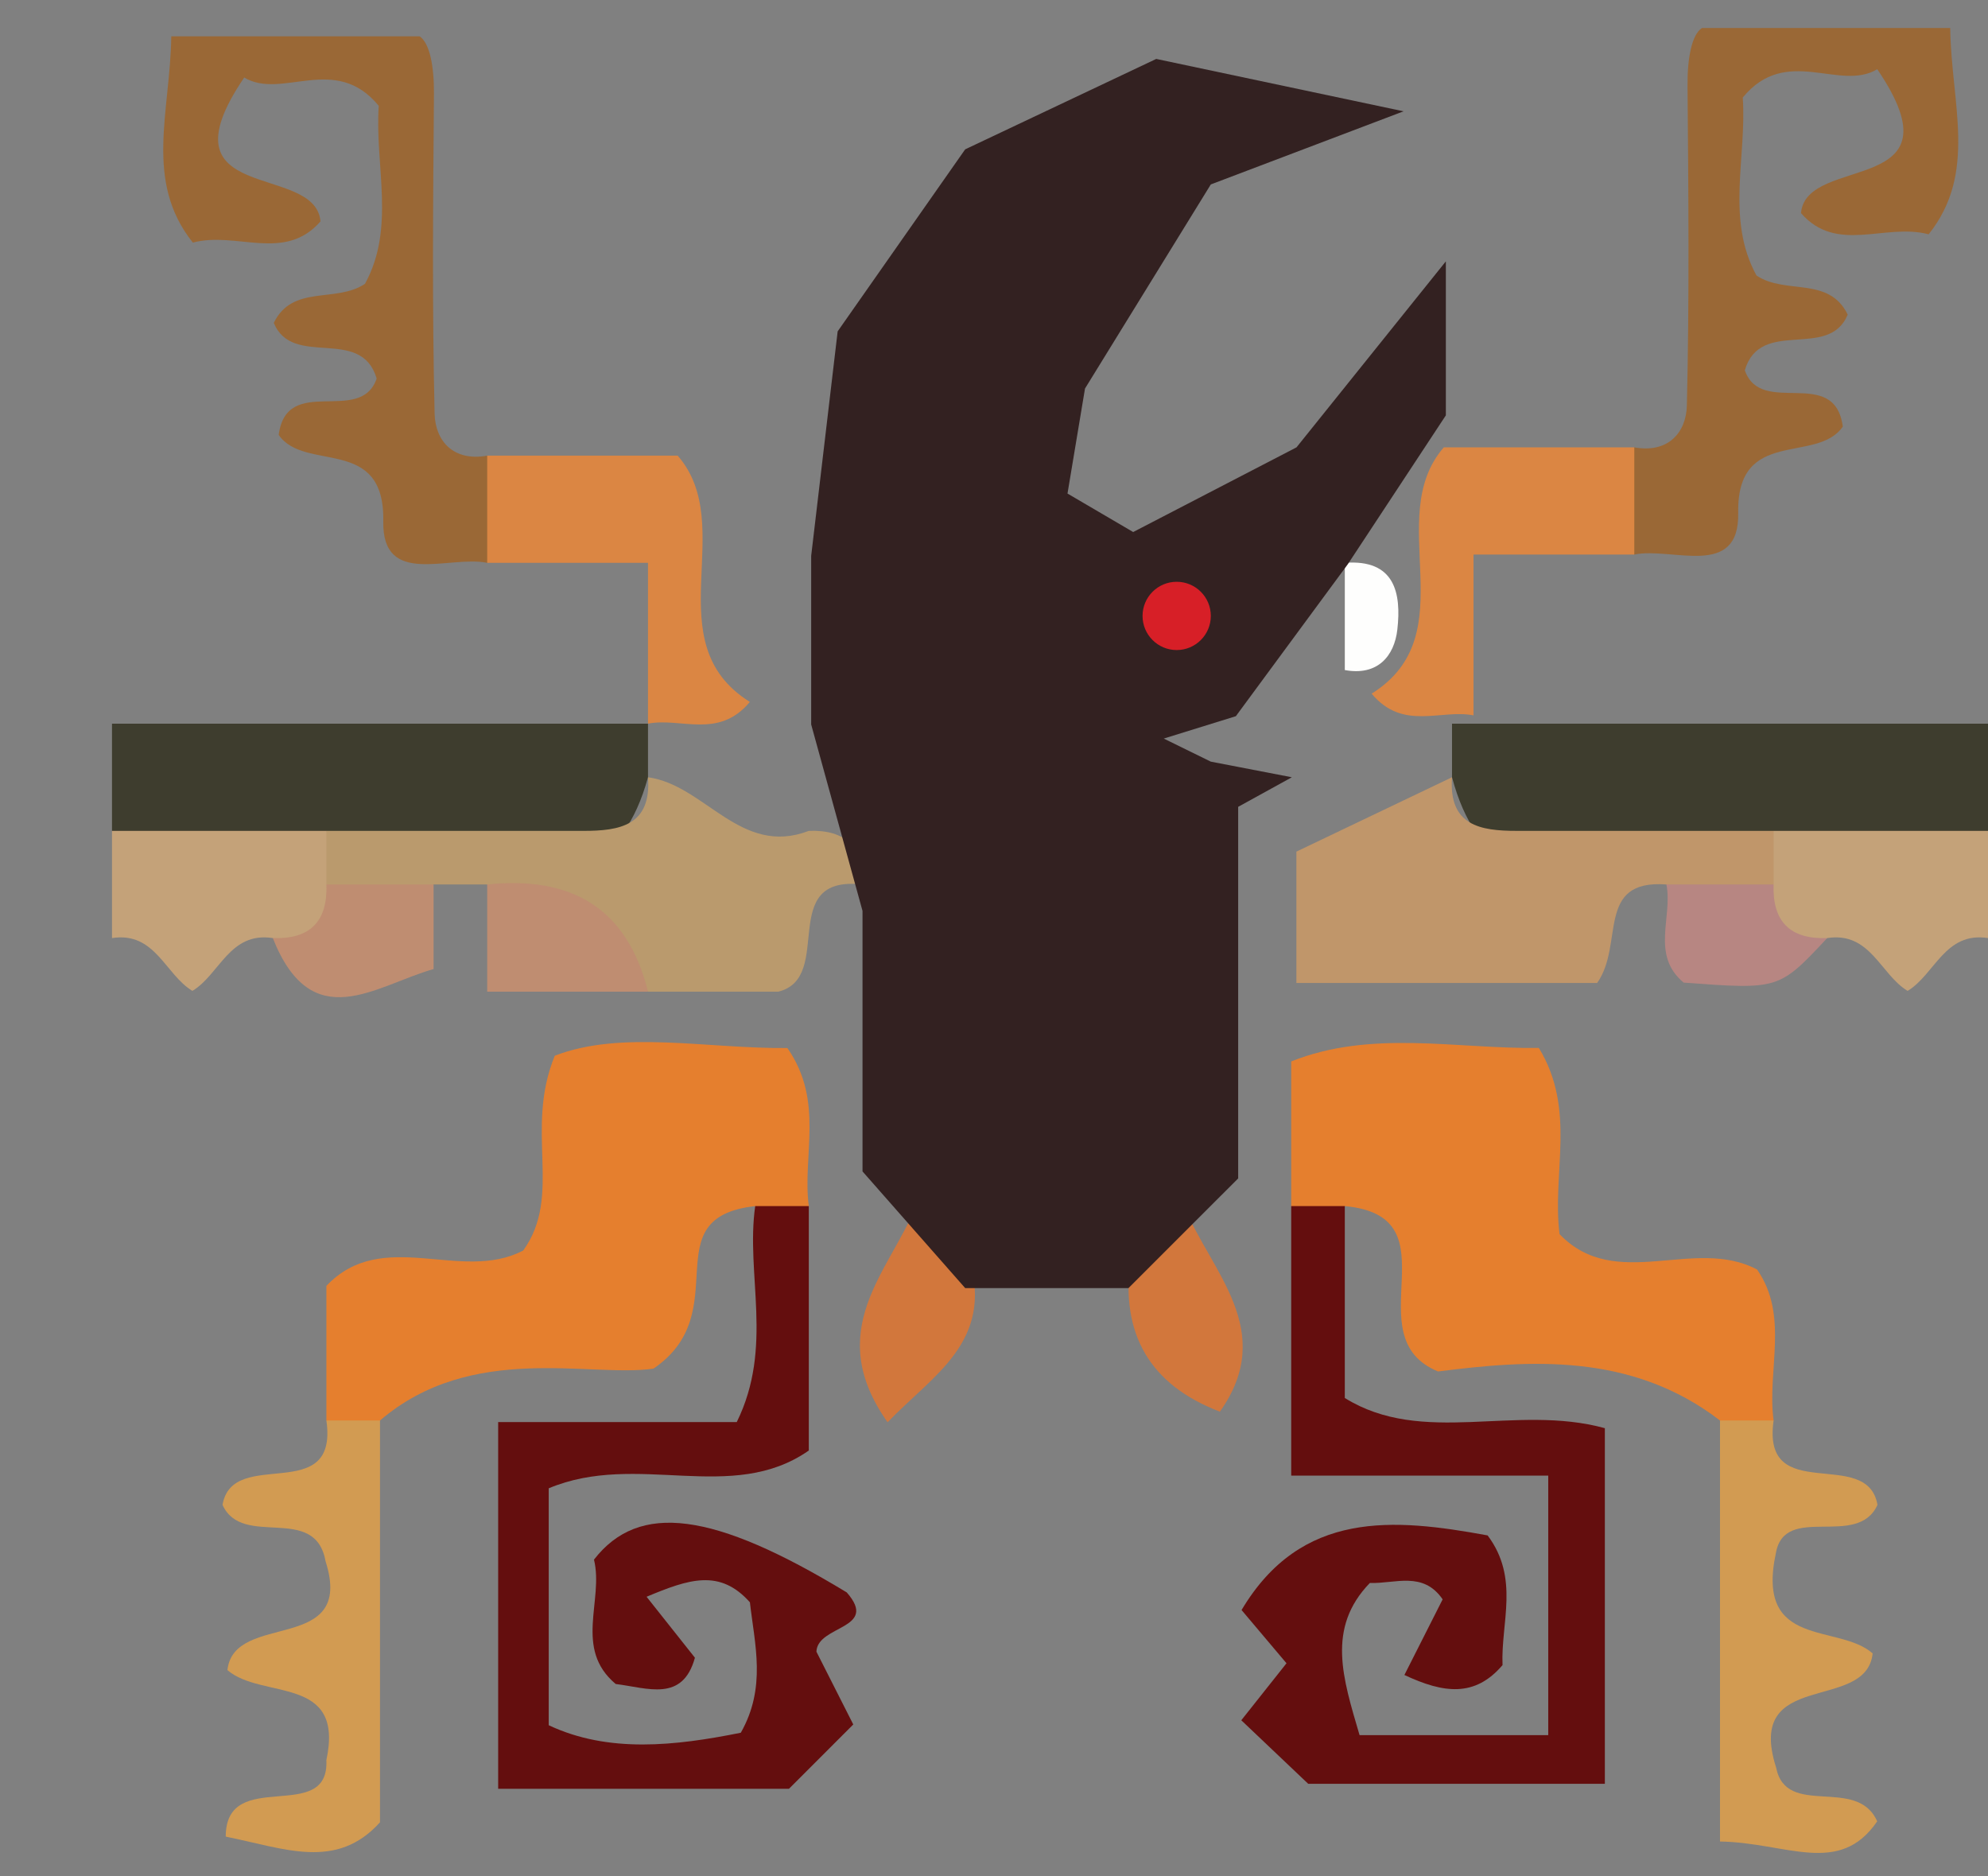 <?xml version="1.0" encoding="UTF-8" standalone="no"?>
<!-- Generator: Adobe Illustrator 16.0.3, SVG Export Plug-In . SVG Version: 6.00 Build 0)  -->

<svg
   xmlns:dc="http://purl.org/dc/elements/1.1/"
   xmlns:cc="http://creativecommons.org/ns#"
   xmlns:rdf="http://www.w3.org/1999/02/22-rdf-syntax-ns#"
   xmlns:svg="http://www.w3.org/2000/svg"
   xmlns="http://www.w3.org/2000/svg"
   xmlns:sodipodi="http://sodipodi.sourceforge.net/DTD/sodipodi-0.dtd"
   xmlns:inkscape="http://www.inkscape.org/namespaces/inkscape"
   version="1.1"
   x="0px"
   y="0px"
   width="142px"
   height="134.002px"
   viewBox="0 0 142 134.002"
   style="enable-background:new 0 0 142 134.002;"
   xml:space="preserve"
   id="svg2"
   inkscape:version="0.91 r13725"
   sodipodi:docname="Hornetaur.svg"><rect x="0" y="0" width="142" height="134.002" fill="#808080" stroke="none"/><defs
     id="defs62" /><sodipodi:namedview
     pagecolor="#ffffff"
     bordercolor="#666666"
     borderopacity="1"
     objecttolerance="10"
     gridtolerance="10"
     guidetolerance="10"
     inkscape:pageopacity="0"
     inkscape:pageshadow="2"
     inkscape:window-width="1198"
     inkscape:window-height="808"
     id="namedview60"
     showgrid="false"
     inkscape:zoom="1.7611678"
     inkscape:cx="71"
     inkscape:cy="67.000999"
     inkscape:window-x="0"
     inkscape:window-y="0"
     inkscape:window-maximized="0"
     inkscape:current-layer="svg2" /><g
     id="g3419"><g
       id="g7"><path
         style="clip-rule:evenodd;fill:#3e3d2e;fill-rule:evenodd"
         d="m 46.286,51.687 c 0,1.277 0,2.552 0,3.828 C 42.64,68.783 30.233,57.652 23.938,63.556 18.377,63.094 12.531,63.701 8,59.344 c 0,-2.552 0,-5.105 0,-7.657 12.763,0 25.523,0 38.286,0 z"
         id="path9"
         inkscape:connector-curvature="0" /><path
         style="clip-rule:evenodd;fill:#3e3d2e;fill-rule:evenodd"
         d="m 103.715,51.687 c 12.763,0 25.523,0 38.285,0 0,2.552 0,5.105 0,7.657 -4.525,4.346 -10.363,3.742 -15.916,4.225 -6.388,-5.64 -18.776,5.351 -22.369,-8.054 0,-1.277 0,-2.551 0,-3.828 z"
         id="path11"
         inkscape:connector-curvature="0" /><path
         style="clip-rule:evenodd;fill:#c4a279;fill-rule:evenodd"
         d="m 8,59.344 c 5.105,0 10.209,0 15.314,0 1.305,1.313 1.92,2.896 1.847,4.746 -1.022,2.666 -2.29,4.855 -5.675,2.911 -3.085,-0.479 -3.795,2.602 -5.743,3.772 C 11.795,69.602 11.085,66.522 8,67.001 8,64.449 8,61.896 8,59.344 Z"
         id="path13"
         inkscape:connector-curvature="0" /><path
         style="clip-rule:evenodd;fill:#c4a279;fill-rule:evenodd"
         d="m 126.687,59.344 c 5.105,0 10.209,0 15.313,0 0,2.552 0,5.105 0,7.657 -3.084,-0.479 -3.795,2.602 -5.742,3.772 -1.948,-1.171 -2.658,-4.251 -5.743,-3.772 -3.388,1.951 -4.649,-0.245 -5.676,-2.905 -0.088,-1.859 0.561,-3.429 1.848,-4.752 z"
         id="path15"
         inkscape:connector-curvature="0" /><path
         style="clip-rule:evenodd;fill:#e57f2e;fill-rule:evenodd"
         d="m 122.857,101.458 c -6.339,-4.881 -13.671,-4.324 -20.138,-3.502 -6.069,-2.497 1.374,-11.068 -6.662,-11.812 -1.276,1.836 -2.552,1.836 -3.828,0 0,-3.159 0,-6.32 0,-10.332 5.731,-2.294 11.821,-0.879 17.689,-0.965 2.698,4.435 0.926,8.904 1.479,13.299 4.004,4.182 9.603,0.145 14.108,2.527 2.307,3.32 0.701,7.175 1.18,10.785 -1.276,1.816 -2.55,1.816 -3.828,0 z"
         id="path17"
         inkscape:connector-curvature="0" /><path
         style="clip-rule:evenodd;fill:#e57f2e;fill-rule:evenodd"
         d="m 23.314,101.458 c 0,-3.159 0,-6.32 0,-9.616 4.02,-4.236 9.618,-0.191 14.06,-2.527 2.846,-3.966 0.057,-8.538 2.253,-13.911 4.766,-1.847 10.853,-0.495 16.616,-0.549 2.656,3.824 1.051,7.679 1.529,11.289 -1.277,1.853 -2.553,1.853 -3.829,0 -7.389,0.82 -1.294,7.535 -7.269,11.611 -4.556,0.652 -12.979,-1.913 -19.532,3.703 -1.276,1.816 -2.551,1.816 -3.828,0 z"
         id="path19"
         inkscape:connector-curvature="0" /><path
         style="clip-rule:evenodd;fill:#640e0e;fill-rule:evenodd"
         d="m 53.943,86.144 c 1.276,0 2.552,0 3.829,0 0,5.739 0,11.48 0,17.458 -5.523,3.86 -12.236,0.04 -18.577,2.698 0,5.288 0,10.857 0,16.922 4.264,2.01 9.031,1.48 13.72,0.536 1.844,-3.249 0.988,-6.306 0.65,-9.315 -2.149,-2.413 -4.359,-1.659 -7.381,-0.397 1.369,1.726 2.373,2.992 3.453,4.354 -0.881,3.195 -3.374,2.159 -5.658,1.877 -3.018,-2.527 -0.838,-5.979 -1.552,-8.882 3.208,-4.139 8.538,-3.436 18.055,2.341 2.329,2.656 -2.086,2.314 -2.167,4.232 0.879,1.736 1.758,3.474 2.633,5.2 -1.387,1.388 -2.74,2.741 -4.592,4.592 -6.31,0 -13.146,0 -20.773,0 0,-8.385 0,-16.942 0,-26.192 5.9,0 11.456,0 17.043,0 2.652,-5.387 0.622,-10.53 1.317,-15.424 z"
         id="path21"
         inkscape:connector-curvature="0" /><path
         style="clip-rule:evenodd;fill:#640e0e;fill-rule:evenodd"
         d="m 92.229,86.144 c 1.276,0 2.552,0 3.828,0 0,4.464 0,8.929 0,13.705 5.572,3.464 12.17,0.401 18.576,2.157 0,8.308 0,16.425 0,25.401 -6.355,0 -13.168,0 -21.189,0 -0.759,-0.72 -2.574,-2.445 -4.78,-4.539 1.004,-1.266 2.008,-2.533 3.229,-4.071 -0.983,-1.163 -2.086,-2.47 -3.21,-3.803 4.268,-7.158 10.876,-6.56 17.576,-5.329 2.298,3.062 0.935,6.229 1.065,9.263 -1.972,2.311 -4.202,2.022 -7.01,0.706 0.994,-1.965 1.873,-3.701 2.732,-5.402 -1.401,-2.043 -3.405,-1.106 -5.2,-1.17 -3.112,3.221 -1.928,6.799 -0.734,10.867 4.124,0 8.392,0 13.477,0 0,-5.822 0,-11.828 0,-18.536 -5.902,0 -11.458,0 -18.359,0 -0.001,-6.801 -0.001,-13.024 -0.001,-19.249 z"
         id="path23"
         inkscape:connector-curvature="0" /><path
         style="clip-rule:evenodd;fill:#c0966a;fill-rule:evenodd"
         d="m 126.687,59.344 c 0,1.276 0,2.552 0,3.828 -2.552,2.354 -5.105,2.229 -7.657,0 -5.089,-0.379 -2.989,4.285 -4.95,7.037 -6.735,0 -13.922,0 -21.481,0 0,-3.519 0,-6.483 0,-9.383 3.793,-1.812 7.455,-3.562 11.117,-5.312 -0.256,3.453 2.022,3.832 4.629,3.83 6.113,-0.004 12.226,0 18.342,0 z"
         id="path25"
         inkscape:connector-curvature="0" /><path
         style="clip-rule:evenodd;fill:#ba9a6d;fill-rule:evenodd"
         d="m 57.772,59.344 c 2.648,-0.098 3.926,1.179 3.828,3.828 -6.175,-0.688 -1.932,6.643 -6.005,7.657 -3.028,0 -6.169,0 -9.31,0 -3.41,-3.18 -8.52,-3.81 -11.486,-7.657 -1.276,0 -2.552,0 -3.828,0 -2.552,2.236 -5.105,2.38 -7.657,0 0,-1.276 0,-2.552 0,-3.828 6.115,0 12.228,-0.004 18.343,10e-4 2.606,0.002 4.885,-0.377 4.629,-3.83 4.07,0.551 6.607,5.702 11.486,3.829 z"
         id="path27"
         inkscape:connector-curvature="0" /><path
         style="clip-rule:evenodd;fill:#d29b52;fill-rule:evenodd"
         d="m 122.857,101.458 c 1.277,0 2.552,0 3.829,0 -0.875,6.161 6.696,1.812 7.419,6.026 -1.436,3.163 -6.619,-0.158 -7.257,3.444 -1.473,6.87 4.466,5.006 6.913,7.165 -0.458,4.268 -9.156,1.057 -6.896,8.152 0.724,3.653 5.77,0.564 7.22,3.842 -2.707,3.967 -6.48,1.513 -11.228,1.441 0,-9.993 0,-20.031 0,-30.07 z"
         id="path29"
         inkscape:connector-curvature="0" /><path
         style="clip-rule:evenodd;fill:#d29b52;fill-rule:evenodd"
         d="m 23.314,101.458 c 1.276,0 2.552,0 3.828,0 0,9.565 0,19.132 0,28.699 -3.106,3.443 -6.774,1.879 -11.018,1.021 0.004,-5.042 7.414,-0.804 7.188,-5.461 1.323,-6.124 -4.589,-4.296 -7.068,-6.431 0.468,-4.253 9.131,-1.072 7.017,-7.752 -0.746,-4.208 -5.931,-0.887 -7.366,-4.05 0.723,-4.214 8.294,0.135 7.419,-6.026 z"
         id="path31"
         inkscape:connector-curvature="0" /><path
         style="clip-rule:evenodd;fill:#d2773c;fill-rule:evenodd"
         d="m 80.743,89.972 c -0.097,-2.648 1.18,-3.926 3.829,-3.828 1.912,4.687 6.685,8.861 2.564,14.683 -5.019,-1.921 -7.103,-5.554 -6.393,-10.855 z"
         id="path33"
         inkscape:connector-curvature="0" /><path
         style="clip-rule:evenodd;fill:#d2773c;fill-rule:evenodd"
         d="m 65.429,86.144 c 2.649,-0.098 3.926,1.18 3.829,3.828 1.69,5.888 -2.589,8.211 -5.858,11.611 -4.656,-6.578 0.117,-10.753 2.029,-15.439 z"
         id="path35"
         inkscape:connector-curvature="0" /><path
         style="clip-rule:evenodd;fill:#b78682;fill-rule:evenodd"
         d="m 119.029,63.172 c 2.552,0 5.105,0 7.657,0 -0.098,2.649 1.18,3.926 3.828,3.829 -3.447,3.685 -3.447,3.685 -10.254,3.18 -2.371,-1.975 -0.766,-4.68 -1.231,-7.009 z"
         id="path37"
         inkscape:connector-curvature="0" /><path
         style="clip-rule:evenodd;fill:#bf8d71;fill-rule:evenodd"
         d="m 34.8,63.172 c 5.941,-0.615 9.987,1.611 11.486,7.657 -3.507,0 -7.017,0 -11.486,0 0,-3.135 0,-5.396 0,-7.657 z"
         id="path39"
         inkscape:connector-curvature="0" /><path
         style="clip-rule:evenodd;fill:#bf8d71;fill-rule:evenodd"
         d="m 23.314,63.172 c 2.552,0 5.105,0 7.657,0 0,1.885 0,3.769 0,6.042 -4.175,1.18 -8.684,4.855 -11.485,-2.213 2.649,0.097 3.926,-1.18 3.828,-3.829 z"
         id="path41"
         inkscape:connector-curvature="0" /><path
         style="clip-rule:evenodd;fill:#9a6836;fill-rule:evenodd"
         d="m 34.8,40.2 c -2.722,-0.557 -7.513,1.772 -7.423,-2.971 0.117,-6.162 -5.616,-3.465 -7.471,-6.168 0.589,-4.394 5.839,-0.65 6.999,-4.025 -1.121,-3.793 -5.999,-0.691 -7.349,-3.974 1.349,-2.768 4.429,-1.396 6.514,-2.791 2.204,-4.018 0.689,-8.44 0.983,-12.713 -3.111,-3.785 -6.904,-0.397 -9.609,-2.022 -6.222,9.16 5.081,6.023 5.449,10.278 -2.568,2.94 -5.991,0.685 -9.119,1.513 -3.501,-4.39 -1.613,-9.317 -1.54,-14.735 5.601,0 11.157,0 17.733,0 0.73,0.472 1.047,2.159 1.03,4.126 -0.063,7.608 -0.133,15.221 0.047,22.825 0.046,1.961 1.354,3.437 3.755,3.001 2.241,2.551 2.241,5.105 10e-4,7.656 z"
         id="path43"
         inkscape:connector-curvature="0" /><path
         style="clip-rule:evenodd;fill:#db8643;fill-rule:evenodd"
         d="m 34.8,40.2 c 0,-2.551 0,-5.105 0,-7.656 4.397,0 8.794,0 13.607,0 4.393,5.055 -1.65,13.332 5.154,17.591 -2.241,2.692 -4.946,1.086 -7.275,1.552 0,-3.511 0,-7.021 0,-11.486 C 41.821,40.2 38.311,40.2 34.8,40.2 Z"
         id="path45"
         inkscape:connector-curvature="0" /><path
         style="clip-rule:evenodd;fill:#fefefd;fill-rule:evenodd"
         d="m 96.058,40.2 c 3.593,-0.274 4.042,2.186 3.754,4.754 -0.213,1.913 -1.421,3.338 -3.754,2.904 0,-2.552 0,-5.105 0,-7.658 z"
         id="path47"
         inkscape:connector-curvature="0" /><path
         style="clip-rule:evenodd;fill:#fefefd;fill-rule:evenodd"
         d="m 86.486,51.666 c -1.783,-1.257 -1.783,-2.531 0,-3.788 1.784,1.257 1.784,2.531 0,3.788 z"
         id="path49"
         inkscape:connector-curvature="0" /><path
         style="clip-rule:evenodd;fill:#9a6836;fill-rule:evenodd"
         d="m 116.735,39.608 c 2.722,-0.557 7.513,1.772 7.423,-2.971 -0.117,-6.162 5.616,-3.465 7.471,-6.168 -0.589,-4.394 -5.839,-0.65 -6.999,-4.025 1.121,-3.793 5.999,-0.691 7.349,-3.974 -1.349,-2.768 -4.429,-1.396 -6.514,-2.791 -2.204,-4.018 -0.689,-8.44 -0.983,-12.713 3.111,-3.785 6.904,-0.397 9.609,-2.022 6.222,9.16 -5.081,6.023 -5.449,10.278 2.568,2.94 5.991,0.685 9.119,1.513 3.501,-4.39 1.613,-9.317 1.54,-14.735 -5.601,0 -11.157,0 -17.733,0 -0.73,0.472 -1.047,2.159 -1.03,4.126 0.063,7.608 0.133,15.221 -0.047,22.825 -0.046,1.961 -1.354,3.437 -3.755,3.001 -2.241,2.551 -2.241,5.106 -0.001,7.656 z"
         id="path51"
         inkscape:connector-curvature="0" /><path
         style="clip-rule:evenodd;fill:#db8643;fill-rule:evenodd"
         d="m 116.735,39.608 c 0,-2.551 0,-5.105 0,-7.656 -4.397,0 -8.794,0 -13.607,0 -4.393,5.055 1.65,13.332 -5.154,17.591 2.241,2.692 4.946,1.086 7.275,1.552 0,-3.511 0,-7.021 0,-11.486 4.465,-0.001 7.976,-0.001 11.486,-0.001 z"
         id="path53"
         inkscape:connector-curvature="0" /></g><polygon
       style="clip-rule:evenodd;fill:#332121;fill-rule:evenodd"
       points="80.607,92 88.441,84.167 88.441,57.627 92.275,55.515 86.486,54.399 83.125,52.751 88.275,51.154 96.275,40.294 103.275,29.667 103.275,18.667 92.607,31.952 80.941,38 76.25,35.251 77.5,27.751 86.486,13.173 100.255,7.95 82.588,4.209 68.941,10.667 59.833,23.667 57.941,39.703 57.941,51.746 61.608,65.059 61.608,83.667 68.941,92 "
       id="polygon55" /><circle
       style="clip-rule:evenodd;fill:#d71f27;fill-rule:evenodd"
       cx="84.049"
       cy="43.991"
       r="2.438"
       id="circle57" /></g><g
     id="Layer_1" /></svg>